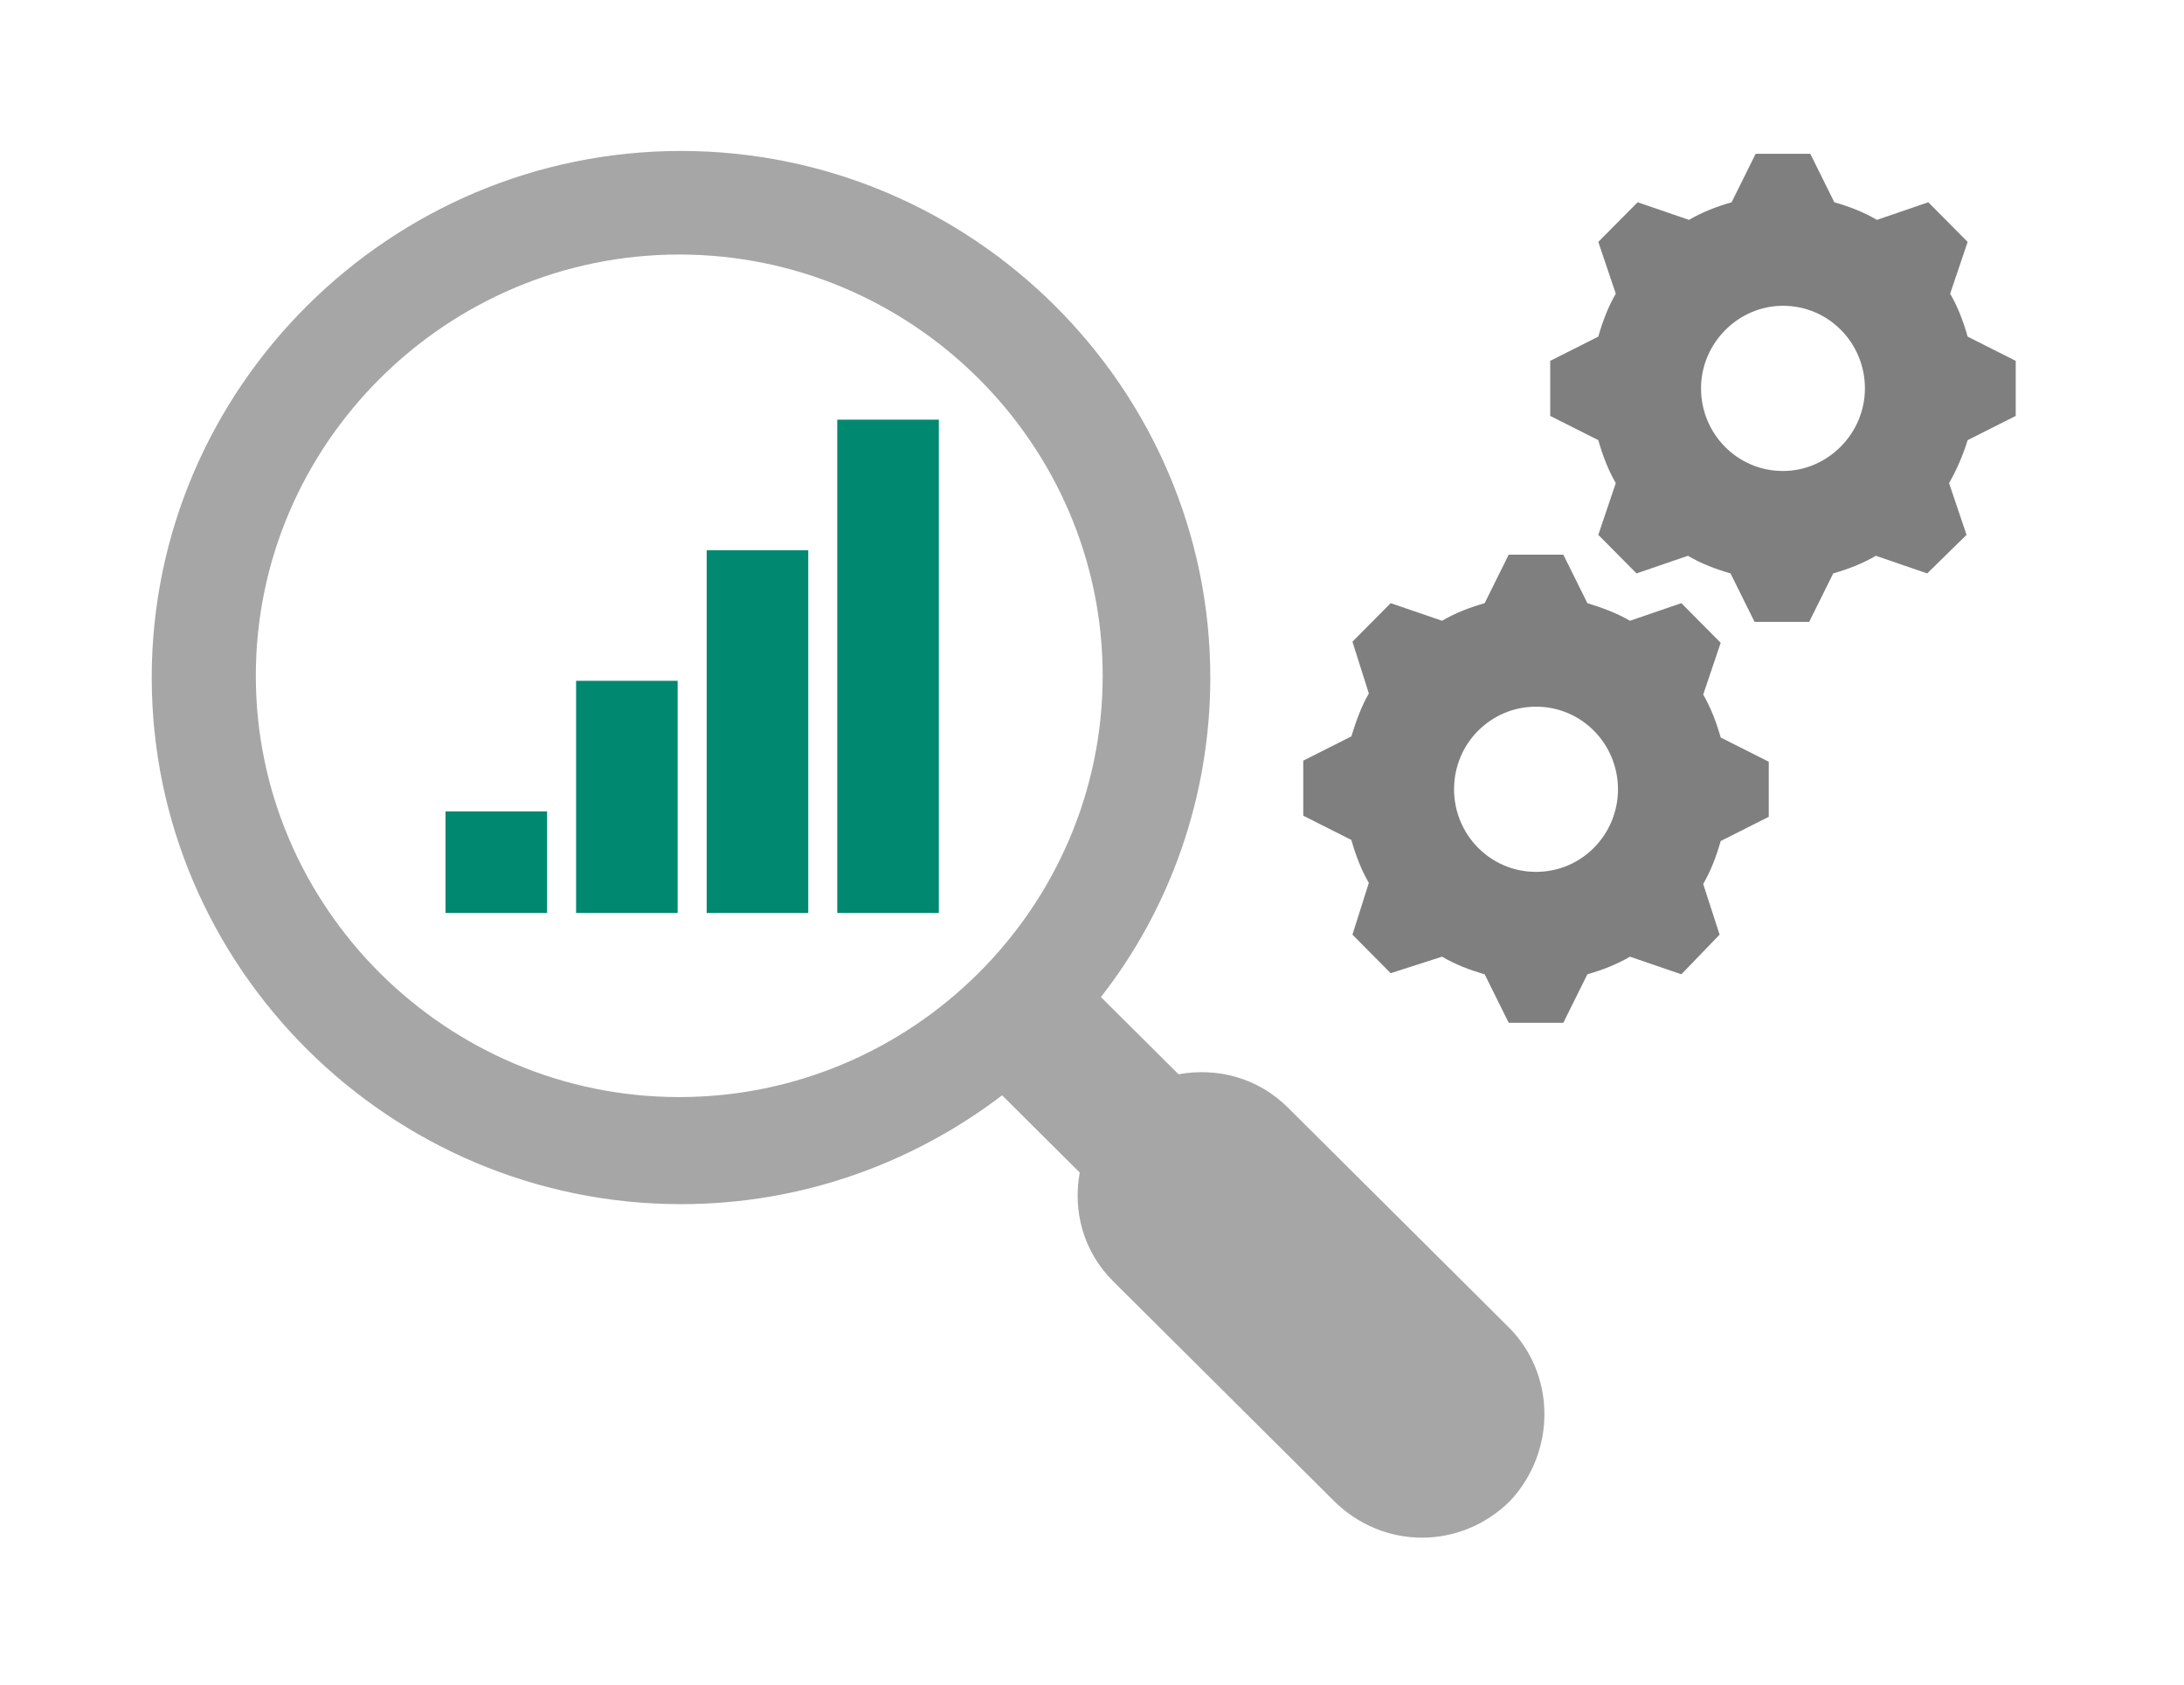 <svg width="254" height="196" xmlns="http://www.w3.org/2000/svg" xmlns:xlink="http://www.w3.org/1999/xlink" xml:space="preserve" overflow="hidden"><g transform="translate(-2755 -1176)"><g><g><g><path d="M174.562 154.35 149.042 128.829C145.571 125.358 140.875 124.133 136.383 124.95L127.4 115.967C135.362 105.758 140.058 92.692 140.058 78.808 140.058 45.121 112.496 17.558 78.808 17.558 45.121 17.558 17.558 45.121 17.558 78.808 17.558 112.496 45.121 140.058 78.808 140.058 92.692 140.058 105.554 135.362 115.967 127.4L124.95 136.383C124.133 140.875 125.358 145.571 128.829 149.042L154.35 174.562C157.208 177.421 160.883 178.85 164.558 178.85 168.233 178.85 171.908 177.421 174.767 174.562 180.075 168.846 180.075 159.862 174.562 154.35ZM78.604 127.604C51.654 127.604 29.604 105.554 29.604 78.604 29.604 51.654 51.654 29.604 78.604 29.604 105.554 29.604 127.604 51.654 127.604 78.604 127.604 105.554 105.554 127.604 78.604 127.604Z" fill="#A6A6A6" transform="matrix(1.005 0 0 1 2755 1176)"/></g></g></g><g><g><g><path d="M27 42.187 38.812 42.187 38.812 69.187 27 69.187Z" fill="#008870" transform="matrix(1 0 0 1 2795 1213)"/><path d="M42.187 27 54 27 54 69.187 42.187 69.187Z" fill="#008870" transform="matrix(1 0 0 1 2795 1213)"/><path d="M57.375 11.812 69.187 11.812 69.187 69.187 57.375 69.187Z" fill="#008870" transform="matrix(1 0 0 1 2795 1213)"/><path d="M11.812 57.375 23.625 57.375 23.625 69.187 11.812 69.187Z" fill="#008870" transform="matrix(1 0 0 1 2795 1213)"/></g></g></g><g><g><g><path d="M75.36 47.402C70.023 47.402 65.829 43.081 65.829 37.871 65.829 32.66 70.15 28.34 75.36 28.34 80.698 28.34 84.891 32.66 84.891 37.871 84.891 43.081 80.571 47.402 75.36 47.402ZM96.837 31.898C96.329 30.119 95.694 28.467 94.804 26.942L96.837 20.969 92.262 16.394 86.289 18.427C84.764 17.538 83.112 16.902 81.333 16.394L78.537 10.802 72.183 10.802 69.387 16.394C67.608 16.902 65.956 17.538 64.431 18.427L58.458 16.394 53.883 20.969 55.916 26.942C55.027 28.467 54.392 30.119 53.883 31.898L48.291 34.694 48.291 41.048 53.883 43.844C54.392 45.623 55.027 47.275 55.916 48.8L53.883 54.773 58.331 59.221 64.304 57.187C65.829 58.077 67.481 58.712 69.26 59.221L72.056 64.812 78.41 64.812 81.206 59.221C82.985 58.712 84.637 58.077 86.162 57.187L92.135 59.221 96.71 54.773 94.677 48.8C95.566 47.275 96.329 45.496 96.837 43.844L102.429 41.048 102.429 34.694 96.837 31.898Z" fill="#7F7F7F" transform="matrix(1 0 0 1.008 2887 1183)"/><path d="M46.639 93.66C41.302 93.66 37.108 89.339 37.108 84.129 37.108 78.791 41.429 74.598 46.639 74.598 51.977 74.598 56.171 78.918 56.171 84.129 56.171 89.339 51.977 93.66 46.639 93.66L46.639 93.66ZM66.083 73.2 68.117 67.227 63.541 62.652 57.569 64.685C56.044 63.796 54.264 63.16 52.612 62.652L49.816 57.06 43.462 57.06 40.667 62.652C38.887 63.16 37.235 63.796 35.71 64.685L29.737 62.652 25.29 67.1 27.196 73.073C26.306 74.598 25.671 76.377 25.162 78.029L19.571 80.825 19.571 87.179 25.162 89.975C25.671 91.754 26.306 93.406 27.196 94.931L25.29 100.904 29.737 105.352 35.71 103.446C37.235 104.335 38.887 104.971 40.667 105.479L43.462 111.071 49.816 111.071 52.612 105.479C54.392 104.971 56.044 104.335 57.569 103.446L63.541 105.479 67.989 100.904 66.083 95.058C66.973 93.533 67.608 91.881 68.117 90.102L73.708 87.306 73.708 80.952 68.117 78.156C67.608 76.377 66.973 74.725 66.083 73.2Z" fill="#7F7F7F" transform="matrix(1 0 0 1.008 2887 1183)"/></g></g></g></g></svg>
